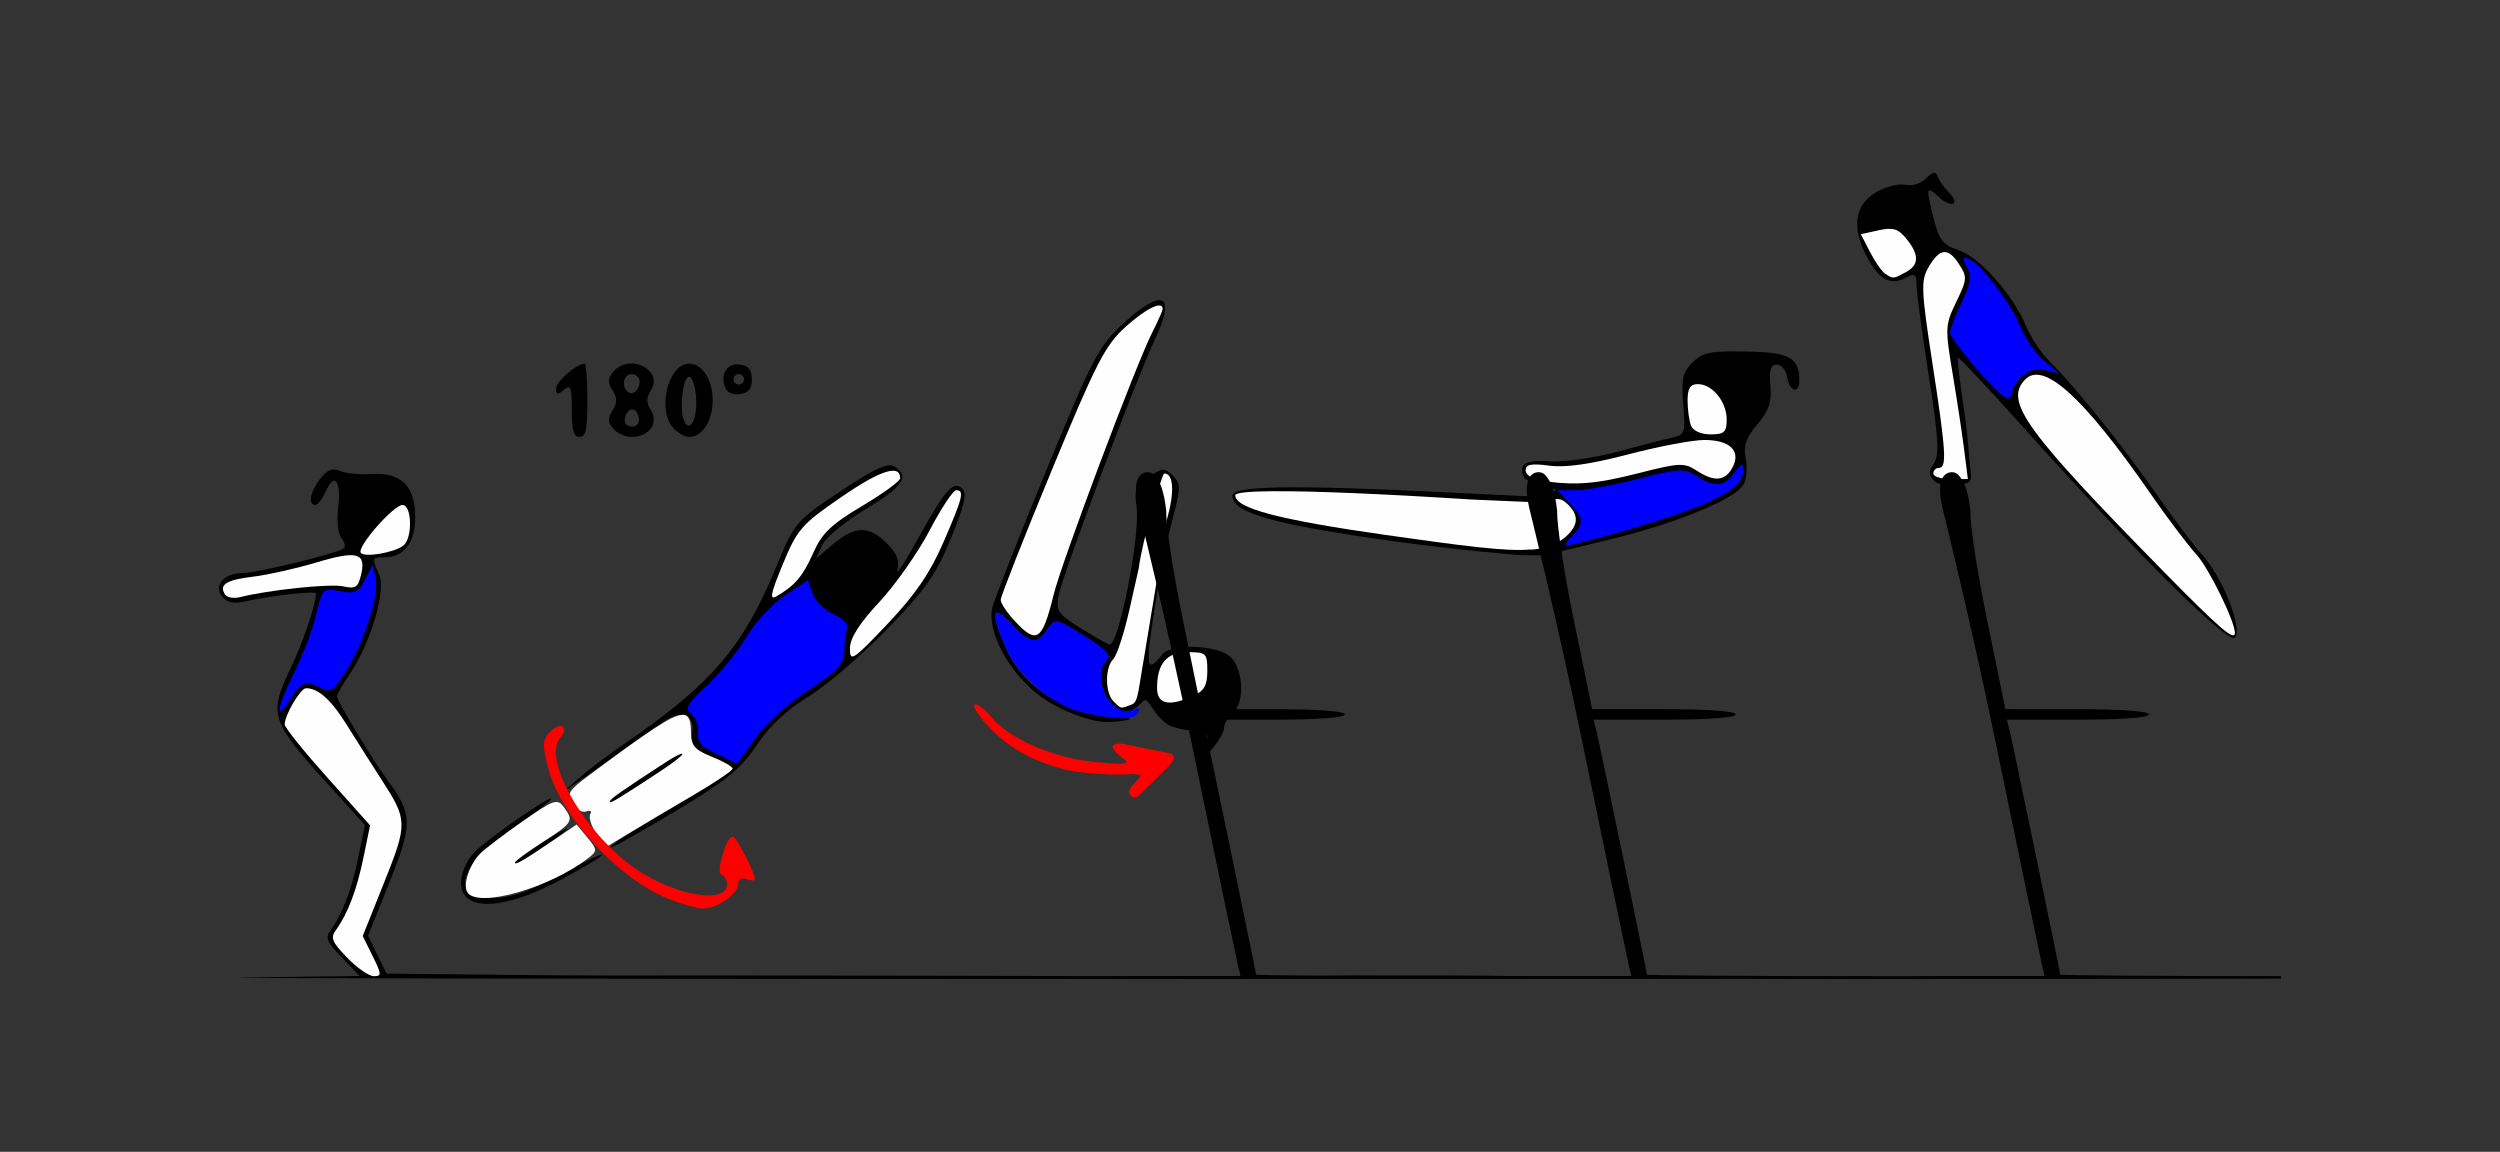<?xml version="1.0" encoding="UTF-8" standalone="no"?>
<!-- Created with Inkscape (http://www.inkscape.org/) -->

<svg
   xmlns:dc="http://purl.org/dc/elements/1.1/"
   xmlns:cc="http://creativecommons.org/ns#"
   xmlns:rdf="http://www.w3.org/1999/02/22-rdf-syntax-ns#"
   xmlns:svg="http://www.w3.org/2000/svg"
   xmlns="http://www.w3.org/2000/svg"
   xmlns:sodipodi="http://sodipodi.sourceforge.net/DTD/sodipodi-0.dtd"
   xmlns:inkscape="http://www.inkscape.org/namespaces/inkscape"
   id="svg3336"
   version="1.1"
   inkscape:version="0.91 r13725"
   width="447.664"
   height="206.25"
   viewBox="0 0 447.664 206.25"
   sodipodi:docname="ub110200.svg">
  <rect x="0" y="0" width="447.664" height="206.25" fill="#333333" stroke="none"/>
  <defs
     id="defs3340" />
  <sodipodi:namedview
     pagecolor="#8c8c8c"
     bordercolor="#666666"
     borderopacity="1"
     objecttolerance="10"
     gridtolerance="10"
     guidetolerance="10"
     inkscape:pageopacity="0"
     inkscape:pageshadow="2"
     inkscape:window-width="1725"
     inkscape:window-height="767"
     id="namedview3338"
     showgrid="false"
     inkscape:zoom="0.6980689"
     inkscape:cx="94.722825"
     inkscape:cy="176.4941"
     inkscape:window-x="0"
     inkscape:window-y="0"
     inkscape:window-maximized="0"
     inkscape:current-layer="svg3336" />
  <g
     id="g4573"
     transform="translate(-8.832,-4.262)">
    <g
       transform="translate(61.935,-228.521)"
       id="g4537">
      <g
         id="g4369">
        <path
           inkscape:connector-curvature="0"
           id="path4335"
           d="m 105.963,316.125 c -1.386,0.157 -3.722,1.424 -7.904,4.193 -8.827,5.846 -8.795,5.806 -12.422,14.553 -5.77,13.915 -11.605,20.641 -27.049,31.176 -2.75,1.876 -6.35,4.597 -8,6.047 l -3,2.637 3.377,-2.332 c 1.858,-1.283 5.458,-3.818 8,-5.635 2.542,-1.816 5.632,-4.003 6.865,-4.859 3.093,-2.149 5.62,-1.02 4.998,2.232 -0.42,2.199 0.043,2.76 3.387,4.098 2.13,0.852 3.868,1.837 3.861,2.189 -0.007,0.353 -3.269,2.545 -7.25,4.869 -3.981,2.325 -9.038,5.348 -11.238,6.719 -2.2,1.371 -3.698,2.506 -3.328,2.523 0.369,0.017 5.615,-2.928 11.658,-6.545 9.021,-5.399 11.606,-7.502 14.447,-11.75 2.279,-3.407 5.427,-6.369 9.219,-8.674 3.167,-1.925 9.488,-7.325 14.047,-12 6.926,-7.103 8.818,-9.784 11.516,-16.307 2.435,-5.887 2.946,-8.089 2.078,-8.957 -1.587,-1.587 -3.066,0.1 -8.125,9.264 -2.277,4.125 -3.858,6.494 -3.514,5.266 0.45,-1.604 -0.083,-2.942 -1.891,-4.75 -3.205,-3.205 -5.667,-3.178 -9.562,0.1 l -3.107,2.613 1.102,-2.414 c 0.605,-1.328 4.105,-4.221 7.779,-6.426 6.727,-4.037 7.962,-5.864 5.158,-7.633 -0.284,-0.179 -0.64,-0.25 -1.102,-0.197 z"
           style="fill:#000000" />
        <path
           inkscape:connector-curvature="0"
           id="path4333"
           d="m 69.031,367.758 c -0.258,-0.052 -1.37,0.503 -2.693,1.361 -8.238,5.344 -10.25,6.758 -10.25,7.195 0,0.265 1.238,-0.321 2.75,-1.303 8.238,-5.344 10.25,-6.756 10.25,-7.193 0,-0.033 -0.02,-0.053 -0.057,-0.06 z"
           style="fill:#000000" />
        <path
           inkscape:connector-curvature="0"
           id="path4331"
           d="m 45.627,375.773 c -0.389,-0.389 -9.899,6.141 -13.205,9.066 -2.695,2.385 -3.8,6.461 -2.256,8.322 2.247,2.707 8.72,1.651 17.035,-2.779 4.318,-2.301 7.694,-4.343 7.5,-4.537 -0.194,-0.194 -3.675,1.457 -7.734,3.67 -5.328,2.904 -8.569,4.025 -11.66,4.035 -8.107,0.027 -6.459,-5.65 3.662,-12.615 3.852,-2.651 6.848,-4.973 6.658,-5.162 z"
           style="fill:#000000" />
        <path
           inkscape:connector-curvature="0"
           id="path4326"
           d="m 48.395,381.127 c -0.308,0.046 -1.58,0.763 -3.557,2.031 -3.163,2.03 -5.75,3.877 -5.75,4.105 0,0.67 5.796,-2.949 8.766,-5.473 0.564,-0.479 0.726,-0.692 0.541,-0.664 z"
           style="fill:#000000" />
        <path
           inkscape:connector-curvature="0"
           id="path4201"
           d="m 30.582,392.557 c -0.83,-1.343 0.395,-5.023 2.309,-6.938 0.847,-0.847 4.275,-3.45 7.618,-5.785 5.52,-3.856 6.193,-4.091 7.328,-2.566 1.863,2.503 1.677,2.815 -3.75,6.297 -2.75,1.765 -5,3.413 -5,3.663 0,0.559 1.282,-0.179 6.783,-3.904 l 4.283,-2.9 1.918,2.32 c 1.796,2.173 1.81,2.405 0.217,3.651 -6.902,5.401 -19.896,9.089 -21.706,6.16 z"
           style="fill:#fefefe" />
        <path
           inkscape:connector-curvature="0"
           id="path4191"
           d="m 99.087,348.925 c 0,-1.848 1.628,-4.428 5.25,-8.321 2.888,-3.104 6.946,-8.882 9.019,-12.84 2.073,-3.959 4.21,-7.197 4.75,-7.197 1.526,0 1.22,1.256 -2.269,9.305 -2.393,5.521 -5.03,9.375 -10,14.615 -6.215,6.553 -6.75,6.905 -6.75,4.439 z"
           style="fill:#fefefe" />
        <path
           inkscape:connector-curvature="0"
           id="path4185"
           d="m 87.078,333.797 c 2.59,-6.254 3.335,-7.107 10.516,-12.043 6.964,-4.787 10.494,-5.908 10.494,-3.333 0,0.505 -3.069,2.741 -6.82,4.969 -5.506,3.271 -7.188,4.882 -8.731,8.364 -1.867,4.213 -3.254,5.855 -6.598,7.81 -1.296,0.758 -1.052,-0.477 1.139,-5.767 z"
           style="fill:#fefefe" />
        <path
           inkscape:connector-curvature="0"
           id="path4209"
           d="m 75.087,367.735 c -2.586,-1.233 -3.422,-2.214 -3.202,-3.757 0.164,-1.148 -0.362,-2.635 -1.168,-3.305 -1.247,-1.035 -0.842,-1.794 2.702,-5.07 2.293,-2.119 5.479,-6.032 7.081,-8.695 1.602,-2.664 4.752,-6.056 7,-7.54 l 4.088,-2.697 0.815,2.392 c 0.448,1.316 2.141,2.979 3.761,3.696 1.76,0.779 2.74,1.841 2.435,2.637 -0.281,0.733 -0.511,2.55 -0.511,4.039 0,2.225 -1.153,3.464 -6.489,6.973 -3.652,2.401 -7.827,6.21 -9.548,8.712 -1.682,2.445 -3.149,4.409 -3.261,4.365 -0.111,-0.044 -1.777,-0.832 -3.702,-1.75 z"
           style="fill:#0000fe" />
        <path
           inkscape:connector-curvature="0"
           id="path4199"
           transform="translate(-60,236)"
           d="m 129.189,124.777 c -1.945,-0.027 -6.456,3.124 -16.809,10.826 -3.706,2.757 -4.063,3.357 -3.002,5.057 0.662,1.061 1.791,1.705 2.508,1.43 0.718,-0.275 1.037,-0.069 0.711,0.459 -0.326,0.528 0.151,2.095 1.059,3.48 l 1.65,2.52 4.141,-2.51 c 2.277,-1.38 7.398,-4.415 11.379,-6.742 3.981,-2.327 7.243,-4.521 7.25,-4.875 0.007,-0.354 -1.659,-1.307 -3.699,-2.121 -3.05,-1.216 -3.717,-1.99 -3.75,-4.34 -0.028,-2.008 -0.271,-3.167 -1.438,-3.184 z m -0.158,6.98 c 0.037,0.007 0.057,0.027 0.057,0.061 0,0.265 -1.688,1.59 -3.75,2.945 -8.15,5.354 -9.25,6.015 -9.25,5.551 0,-0.437 2.012,-1.851 10.25,-7.195 1.323,-0.859 2.436,-1.413 2.693,-1.361 z"
           style="fill:#fefefe" />
        <path
           inkscape:connector-curvature="0"
           id="path4217"
           d="m 66.535,393.712 c -9.083,-3.69 -19.353,-14.913 -21.519,-23.516 -1.04,-4.131 -0.984,-5.003 0.41,-6.397 1.931,-1.931 3.465,-0.906 1.745,1.166 -2.973,3.583 3.435,15.45 12.038,22.293 6.955,5.532 17.878,7.868 17.878,3.824 0,-0.742 -0.453,-1.5 -1.007,-1.685 -1.046,-0.349 0.891,-6.831 2.041,-6.831 0.584,0 3.966,6.515 3.966,7.641 0,0.315 -0.675,0.314 -1.5,-0.003 -0.897,-0.344 -1.5,-0.008 -1.5,0.836 0,1.871 -3.925,4.552 -6.473,4.422 -1.115,-0.057 -3.851,-0.845 -6.08,-1.75 z"
           style="fill:#fe0000" />
      </g>
      <g
         id="g4347">
        <path
           inkscape:connector-curvature="0"
           id="path4341"
           d="m 293.152,263.73 c -0.326,0.062 -0.765,0.394 -1.377,1.006 -0.909,0.909 -2.507,1.428 -3.553,1.154 -1.045,-0.273 -3.267,0.209 -4.936,1.072 -4.126,2.134 -4.951,6.211 -2.305,11.398 2.279,4.466 4.36,5.674 7.178,4.166 1.642,-0.879 1.927,-0.693 1.922,1.254 -0.003,1.257 0.975,8.521 2.174,16.143 1.764,11.218 1.944,14.233 0.947,15.828 -0.983,1.574 -1.015,1.873 0.029,3.131 0.597,0.689 1.961,0.609 3.812,0.584 2.175,-0.101 3.008,0.081 2.736,-2.172 -0.375,-3.068 -0.433,-5.992 -1.141,-10.729 -0.778,-5.21 -1.292,-9.595 -1.141,-9.746 0.151,-0.151 5.623,5.691 12.162,12.984 19.996,22.303 36.2,38.388 37.432,37.156 1.482,-1.482 -2.261,-10.93 -5.9,-14.895 -1.515,-1.65 -5.195,-6.528 -8.18,-10.838 -5.751,-8.305 -14.663,-19.37 -19.086,-23.695 -1.463,-1.431 -3.361,-4.277 -4.217,-6.324 -2.35,-5.625 -8.361,-12.401 -12.094,-13.633 -2.78,-0.918 -3.492,-1.802 -4.422,-5.494 -1.482,-5.884 -1.429,-6.116 0.898,-4.01 2.372,2.147 3.928,1.285 1.701,-0.941 -0.841,-0.841 -1.718,-2.097 -1.949,-2.789 -0.155,-0.466 -0.367,-0.673 -0.693,-0.611 z"
           style="fill:#000000" />
        <path
           id="path4187"
           d="m 334.511,335.316 c -25.02,-25.487 -28.761,-30.659 -24.998,-34.558 3.296,-3.415 10.498,3.138 22.5,20.472 2.984,4.31 6.665,9.186 8.18,10.836 2.204,2.401 6.894,11.95 6.894,14.037 0,1.581 -2.756,-0.783 -12.576,-10.787 z"
           style="fill:#fefefe"
           inkscape:connector-curvature="0" />
        <path
           id="path4175"
           d="m 293.087,317.566 c 0,-0.55 0.45,-1 1,-1 1.465,0 1.283,-2.917 -1.177,-18.855 -1.966,-12.739 -2.053,-14.643 -0.769,-16.92 2.005,-3.555 3.536,-3.781 5.483,-0.81 1.572,2.399 1.548,2.778 -0.423,6.851 -1.996,4.123 -2.025,4.681 -0.67,12.773 0.78,4.654 1.716,10.824 2.081,13.712 l 0.663,5.25 -3.094,0 c -1.702,0 -3.094,-0.45 -3.094,-1 z"
           style="fill:#fefefe"
           inkscape:connector-curvature="0" />
        <path
           id="path2997"
           d="m 284.477,281.8 c -0.611,-0.404 -1.842,-2.163 -2.736,-3.908 l -1.626,-3.174 3.178,-0.698 c 2.585,-0.568 3.516,-0.281 4.986,1.534 2.327,2.874 2.289,4.683 -0.127,5.976 -2.275,1.218 -2.247,1.216 -3.676,0.27 z"
           style="fill:#fefefe"
           inkscape:connector-curvature="0" />
        <path
           id="path2991"
           d="m 301.337,299.408 c -2.888,-3.267 -5.25,-6.452 -5.25,-7.076 0,-0.624 0.929,-3.053 2.064,-5.398 1.618,-3.342 1.829,-4.701 0.977,-6.293 -0.871,-1.627 -0.807,-1.923 0.319,-1.491 2.128,0.817 7.558,7.957 9.26,12.176 0.83,2.057 2.717,4.772 4.195,6.034 l 2.686,2.294 -2.544,-0.601 c -2.679,-0.633 -5.414,1.453 -6.103,4.654 -0.253,1.178 -1.837,-0.037 -5.603,-4.299 z"
           style="fill:#0000fe"
           inkscape:connector-curvature="0" />
      </g>
      <g
         id="g4361">
        <path
           inkscape:connector-curvature="0"
           id="path4339"
           d="m 154.537,286.518 c -1.192,-0.042 -3.442,1.37 -6.631,4.299 -4.225,3.881 -5.414,6.162 -13.676,26.25 -4.977,12.1 -9.319,23.141 -9.65,24.537 -0.949,3.997 2.645,11.015 7.809,15.246 2.633,2.157 6.414,3.921 10.104,4.871 2.296,0.591 4.739,0.339 6.619,-0.1 0.433,-0.101 0.051,-0.224 -0.912,-0.34 -0.964,-0.116 -2.515,0.075 -4.375,-0.295 -8.237,-1.64 -14.136,-5.926 -16.867,-12.254 -2.764,-6.406 -2.394,-7.938 1.031,-4.271 3.41,3.651 4.483,3.825 6.43,1.045 1.436,-2.05 1.468,-2.045 6.627,1.129 3.684,2.267 4.874,3.499 4.113,4.26 -2.942,2.942 0.59,10.506 4.25,9.102 0.567,-0.218 1.307,-0.775 2.055,-1.525 1.018,-1.376 1.62,2.068 4.559,4.061 1.064,0.569 3.089,1.035 4.5,1.035 2.58,0 3.427,1.35 1.566,2.5 -0.55,0.34 -0.986,1.379 -0.969,2.309 0.024,1.299 0.604,1.04 2.5,-1.115 1.358,-1.543 2.469,-3.4 2.469,-4.127 0,-0.727 0.675,-1.882 1.5,-2.566 2.395,-1.988 1.939,-8.579 -0.723,-10.443 -2.665,-1.867 -9.847,-2.055 -11.705,-0.307 -0.27,0.254 -1.653,2.255 -2.258,1.945 -0.503,-0.257 -0.277,-2.724 -0.184,-3.477 0.697,-5.627 2.359,-15.855 4.072,-22.285 1.571,-5.897 1.583,-6.578 0.123,-8.037 -1.46,-1.46 -1.825,-1.444 -4.301,0.178 -2.318,1.519 -2.632,2.283 -2.201,5.348 0.728,5.178 -3.267,25.314 -4.898,24.688 -0.701,-0.269 -3.157,-1.678 -5.459,-3.131 -3.802,-2.4 -4.127,-2.925 -3.564,-5.738 0.779,-3.896 13.765,-38.433 17.129,-45.555 2.232,-4.726 2.45,-7.181 0.918,-7.234 z"
           style="fill:#000000" />
        <path
           inkscape:connector-curvature="0"
           id="path4193"
           d="m 154.087,356 c 0,-4.432 1.722,-6.434 5.535,-6.434 3.261,0 3.465,0.196 3.465,3.339 0,2.608 -0.558,3.594 -2.547,4.5 -4.303,1.961 -6.453,1.493 -6.453,-1.405 z"
           style="fill:#fefefe" />
        <path
           inkscape:connector-curvature="0"
           id="path4189"
           d="m 128.54,343.92 c -1.349,-1.455 -2.452,-3.133 -2.452,-3.728 0,-0.595 4.096,-10.992 9.101,-23.104 8,-19.357 9.603,-22.475 13.25,-25.769 3.682,-3.326 6.649,-4.76 6.649,-3.213 0,0.297 -0.848,2.209 -1.884,4.25 -2.908,5.725 -16.198,41.073 -17.626,46.879 -2.054,8.35 -3.035,9.003 -7.037,4.685 z"
           style="fill:#fefefe" />
        <path
           sodipodi:nodetypes="cssssccccsscscccccsssc"
           inkscape:connector-curvature="0"
           id="path4215"
           d="m 121.545,358.887 c -0.075,0.002 -0.136,0.024 -0.18,0.068 -0.352,0.352 0.904,2.243 2.791,4.203 3.425,3.556 7.759,5.952 13.432,7.424 1.65,0.428 5.362,0.825 8.25,0.881 1.722,0.034 2.858,0.029 3.639,-0.078 0.002,-3.2e-4 0.005,3.2e-4 0.008,0 2.724,0.034 1.358,0.589 0.447,1.793 -0.007,0.009 -0.009,0.018 -0.016,0.027 -0.466,0.368 -0.828,0.96 -0.828,1.42 0,0.518 0.45,0.941 1,0.941 0.084,0 0.164,-0.022 0.242,-0.053 0.044,0.01 0.088,0.021 0.123,0.01 0.376,-0.125 4.224,-4.106 5.43,-5.236 0.68,-0.647 1.205,-1.422 1.205,-1.844 -0.058,-0.633 -0.519,-0.71 -1.062,-0.826 -0.281,-0.055 -2.849,-0.557 -8.113,-1.641 -0.31,-0.037 -0.514,-0.038 -0.648,-0.016 -1.544,-0.048 -1.548,0.863 0.326,2.301 1.846,1.416 1.536,1.495 -4.055,1.031 -7.538,-0.625 -15.704,-4.056 -19.012,-7.986 -1.212,-1.44 -2.452,-2.431 -2.979,-2.42 z"
           style="fill:#fe0000" />
        <path
           inkscape:connector-curvature="0"
           id="path4207"
           d="m 141.345,360.51 c -5.614,-1.108 -12.061,-6.384 -14.388,-11.777 -2.764,-6.406 -2.394,-7.94 1.031,-4.273 3.41,3.651 4.482,3.825 6.429,1.045 1.436,-2.05 1.469,-2.045 6.627,1.129 3.684,2.267 4.874,3.5 4.113,4.261 -3.061,3.061 0.605,10.5 4.449,9.025 1.245,-0.478 1.583,-0.33 1.086,0.476 -0.811,1.312 -3.129,1.341 -9.347,0.114 z"
           style="fill:#0000fe" />
        <path
           inkscape:connector-curvature="0"
           id="path4195"
           d="m 155.369,317.574 c -0.399,0.004 -3.978,12.157 -4.543,16.879 l -1.664,7.4 c -0.963,4.283 -2.273,8.31 -2.912,8.949 -1.515,1.515 -1.493,6.032 0.037,7.562 1.402,1.402 1.205,1.367 3.219,0.594 0.624,-0.239 1.001,-0.854 1.225,-2.451 l 0,0.221 5.117,-30.881 c 1.407,-4.971 1.216,-8.291 -0.479,-8.273 z"
           style="fill:#fefefe" />
      </g>
      <g
         id="g4354">
        <path
           inkscape:connector-curvature="0"
           id="path4337"
           d="m 257.428,295.703 c -4.621,-0.003 -5.887,0.411 -7.463,1.986 -1.763,1.763 -2.034,2.984 -1.658,7.514 0.427,5.155 0.328,5.435 -2.135,5.98 -1.421,0.315 -5.883,1.464 -9.914,2.553 -4.033,1.089 -9.43,1.833 -12,1.654 0,0 -2.714,-0.324 -4.213,0.393 -1.238,0.782 -0.199,2.564 -0.199,2.564 0,0 0.376,0.88 5.621,2.086 -0.326,0.847 -3.051,1.304 -5.363,1.193 l -16.258,-0.779 c -26.205,-1.259 -36.258,-1.06 -36.258,0.719 0,3.057 7.352,5.133 28.732,8.113 11.697,1.631 22.026,2.462 23.018,2.52 1.458,0.016 3.712,0.107 4.781,-0.133 l 10.857,-2.639 c 12.201,-2.963 22.74,-7.3 24.152,-9.939 0.518,-0.968 0.68,-3.063 0.361,-4.658 -0.444,-2.219 0.046,-3.644 2.088,-6.07 2.069,-2.459 2.593,-4.017 2.338,-6.934 -0.247,-2.823 0.046,-3.76 1.172,-3.76 0.825,0 1.643,1.012 1.818,2.25 0.36,2.533 2.182,3.104 2.182,0.684 0,-4.197 -1.665,-5.123 -9.463,-5.271 -0.808,-0.015 -1.537,-0.025 -2.197,-0.025 z"
           style="fill:#000000" />
        <path
           inkscape:connector-curvature="0"
           id="path4177"
           d="m 222.837,318.85 c -1.512,-0.229 -2.75,-1.053 -2.75,-1.831 0,-1.086 0.988,-1.284 4.25,-0.851 2.901,0.384 7.379,-0.256 14.109,-2.019 5.423,-1.42 11.555,-2.582 13.628,-2.582 4.619,0 6.634,1.971 5.047,4.936 -1.317,2.461 -3.261,2.616 -6.466,0.516 -2.156,-1.413 -3.062,-1.369 -10.381,0.5 -7.678,1.96 -11.405,2.245 -17.436,1.331 z"
           style="fill:#fefefe" />
        <path
           inkscape:connector-curvature="0"
           id="path4173"
           d="m 249.694,308.984 c -0.334,-0.87 -0.607,-2.895 -0.607,-4.5 0,-2.17 0.473,-2.918 1.845,-2.918 2.583,0 5.155,3.157 5.155,6.329 0,2.279 -0.424,2.671 -2.893,2.671 -1.716,0 -3.14,-0.644 -3.5,-1.582 z"
           style="fill:#fefefe" />
        <path
           inkscape:connector-curvature="0"
           id="path4205"
           d="m 228.365,328.812 c 2.224,-2.458 2.173,-3.139 -0.451,-5.932 l -2.174,-2.314 3.258,0 c 1.792,0 6.867,-0.921 11.277,-2.048 7.32,-1.869 8.226,-1.913 10.381,-0.5 3.236,2.12 5.042,1.943 6.876,-0.675 1.023,-1.46 1.551,-1.717 1.541,-0.75 -0.024,2.348 -1.205,3.562 -5.662,5.822 -3.676,1.864 -15.036,5.486 -23.795,7.588 -2.872,0.689 -2.914,0.649 -1.25,-1.19 z"
           style="fill:#0000fe" />
        <path
           sodipodi:nodetypes="ssscssccs"
           inkscape:connector-curvature="0"
           id="path4183"
           d="m 174.615,320.746 c -4.234,0.036 -6.527,0.275 -6.527,0.723 0,2.331 7.726,4.368 27,7.117 13.898,1.982 21.561,2.958 25.598,2.605 1.811,0.126 5.056,-0.909 6.572,-2.281 2.321,-2.101 2.475,-3.924 0.125,-6.051 -1.761,-1.593 -2.659,-0.032 -7.395,-0.213 l -9.67,-0.42 c -16.202,-1.037 -28.647,-1.54 -35.703,-1.48 z"
           style="fill:#fefefe" />
      </g>
    </g>
    <path
       sodipodi:nodetypes="cssssssssscscccscccsscccssccsscccccccsccscccccccccccssssssssssc"
       inkscape:connector-curvature="0"
       id="path4453"
       d="m 68.465,88.336 c -0.739,0.059 -1.412,0.566 -2.256,1.611 -1.795,2.224 -2.292,4.74 -0.938,4.74 0.432,0 1.274,-1.078 1.873,-2.396 1.599,-3.52 2.793,-2.008 2.248,2.844 -0.287,2.553 -0.04,4.751 0.625,5.555 0.605,0.732 0.746,1.551 0.312,1.82 -1.568,0.972 -15.601,4.365 -18.055,4.365 -3.354,0 -5.292,2.266 -3.643,4.26 0.833,1.007 2.029,1.266 3.928,0.848 5.058,-1.114 12.861,-1.986 12.855,-1.436 -0.019,2.021 -2.408,8.962 -4.799,13.945 -3.635,7.577 -3.159,9.036 6.355,19.549 l 7.207,7.963 -1.193,5.795 c -1.202,5.837 -2.808,10.059 -4.955,13.031 -0.992,1.373 -0.693,2.101 2.016,4.904 l 3.182,3.291 -20.494,0.271 c -11.271,0.15 66.565,0.276 172.967,0.279 106.402,0.003 186.624,-0.122 178.271,-0.277 -2.736,-0.051 -4.804,-0.12 -7.027,-0.184 l -11.006,-0.025 -5.402,-0.027 -35.66,0 c -22.627,0 -41.139,-0.131 -41.139,-0.291 0,-0.471 -8.445,-41.227 -9.021,-43.537 l -0.527,-2.109 12.719,0 c 7.856,0 12.719,-0.358 12.719,-0.938 0,-0.58 -4.908,-0.937 -12.852,-0.938 l -12.85,-0.002 -3.334,-16.262 c -1.774,-8.653 -2.997,-16.793 -2.932,-19.326 -0.003,-0.026 -0.013,-0.046 -0.016,-0.072 -0.178,-1.664 -0.46,-2.965 -0.807,-3.994 -0.279,-0.875 -0.857,-1.818 -1.469,-2.43 -0.452,-0.33 -0.944,-0.428 -1.457,-0.303 -1.537,0.374 -2.016,2.387 -1.455,5.316 0.067,0.305 0.13,0.69 0.207,1.016 0.444,1.878 5.054,20.378 9.396,41.41 4.342,21.032 8.123,39.189 8.402,40.35 l 0.508,2.109 -19.178,0 c -10.428,-0.183 -20.674,-0.127 -31.035,-0.127 -5.212,0.108 -13.371,0.127 -26.33,0.127 -30.159,0 -57.797,-0.127 -87.832,-0.127 -11.69,0.039 -24.8,0.023 -35.32,-0.09 l -23.238,-0.252 -1.648,-3.383 -1.65,-3.383 3.826,-9.562 c 4.204,-10.51 4.174,-12.145 -0.322,-18.275 -2.73,-3.723 -9.084,-14.243 -9.084,-15.041 0,-0.336 1.049,-2.158 2.33,-4.049 3.717,-5.488 6.516,-14.916 5.254,-17.695 -1.387,-3.055 -1.359,-3.143 0.988,-3.143 3.426,0 5.447,-2.663 5.447,-7.176 0,-5.58 -2.5,-8.065 -7.787,-7.738 -2.142,0.132 -4.696,-0.115 -5.676,-0.549 -0.332,-0.147 -0.637,-0.236 -0.928,-0.262 -0.109,-0.01 -0.217,-0.01 -0.322,-0.002 z"
       style="fill:#000000" />
    <path
       id="path4441"
       d="m 121.92,69.357 c -1.186,-0.012 -2.405,0.429 -3.291,1.5 -0.966,1.167 -0.989,1.865 -0.107,3.281 0.87,1.398 0.87,2.2 0,3.598 -0.882,1.416 -0.858,2.114 0.107,3.281 0.675,0.815 2.175,1.482 3.334,1.482 3.081,0 4.866,-2.473 3.439,-4.764 -0.87,-1.398 -0.87,-2.2 0,-3.598 1.579,-2.536 -0.873,-4.755 -3.482,-4.781 z m 0.043,1.893 c 0.771,0 1.402,0.609 1.402,1.352 0,1.566 -1.335,2.623 -2.207,1.748 C 120.041,73.229 120.555,71.25 121.963,71.25 Z m 0.01,6.322 c 0.515,-0.039 1.025,0.424 1.215,1.412 0.197,1.026 -0.262,1.641 -1.225,1.641 -0.898,0 -1.413,-0.606 -1.236,-1.455 0.211,-1.018 0.731,-1.559 1.246,-1.598 z"
       style="fill:#000000"
       inkscape:connector-curvature="0" />
    <path
       id="path4439"
       d="m 113.518,69.375 c -1.412,0 -5.105,3.214 -5.105,4.441 0,1.15 0.26,1.196 1.4,0.246 1.215,-1.012 1.402,-0.528 1.402,3.635 0,3.644 0.339,4.803 1.402,4.803 1.113,0 1.402,-1.354 1.402,-6.562 0,-3.609 -0.227,-6.562 -0.502,-6.562 z"
       style="fill:#000000"
       inkscape:connector-curvature="0" />
    <path
       id="path4437"
       d="m 132.242,69.375 c -3.835,0 -5.84,8.539 -2.736,11.652 0.808,0.81 2.039,1.473 2.736,1.473 2.349,0 4.207,-2.897 4.207,-6.562 0,-3.665 -1.858,-6.562 -4.207,-6.562 z m 0,2.344 c 0.514,0 1.069,1.637 1.232,3.639 0.318,3.887 -1.201,6.721 -2.201,4.107 -0.823,-2.15 -0.123,-7.746 0.969,-7.746 z"
       style="fill:#000000"
       inkscape:connector-curvature="0" />
    <path
       id="path4435"
       d="m 140.932,69.51 c -2.032,-0.04 -3.122,1.87 -2.25,4.15 0.338,0.883 1.406,1.352 2.67,1.172 1.545,-0.22 2.105,-0.926 2.105,-2.645 0,-1.718 -0.561,-2.425 -2.105,-2.645 -0.144,-0.02 -0.284,-0.031 -0.42,-0.033 z M 141.121,71.25 c 0.514,0 0.936,0.422 0.936,0.938 0,0.516 -0.422,0.938 -0.936,0.938 -0.514,0 -0.934,-0.422 -0.934,-0.938 0,-0.516 0.42,-0.938 0.934,-0.938 z"
       style="fill:#000000"
       inkscape:connector-curvature="0" />
    <path
       id="path4415"
       d="m 80.914,94.688 c 1.69,0 1.821,5.946 0.16,7.254 -1.648,1.299 -7.075,2.214 -7.645,1.289 -0.667,-1.083 5.869,-8.543 7.484,-8.543 z"
       style="fill:#000000"
       inkscape:connector-curvature="0" />
    <path
       id="path4409"
       d="m 71.529,103.676 c 2.176,-0.038 2.56,1.107 1.92,3.666 -0.532,2.126 -0.985,2.399 -3.176,1.916 -1.405,-0.31 -5.654,-0.121 -9.443,0.418 -3.789,0.539 -7.834,1.219 -8.99,1.51 -2.115,0.532 -3.778,-0.806 -2.857,-2.301 0.272,-0.442 2.6,-1.054 5.172,-1.359 2.571,-0.305 7.681,-1.455 11.355,-2.553 2.763,-0.825 4.714,-1.274 6.02,-1.297 z"
       style="fill:#000000"
       inkscape:connector-curvature="0" />
    <path
       id="path4405"
       d="M 75.541,105.469 76.125,107.812 c 0.707,2.837 -2.347,12.167 -5.594,17.088 -2.153,3.264 -2.471,3.422 -4.754,2.379 -2.159,-0.987 -2.652,-0.863 -4.205,1.061 -0.968,1.199 -1.743,2.661 -1.723,3.248 0.021,0.587 0.665,-0.092 1.432,-1.51 2.331,-4.31 5.298,-3.039 9.779,4.189 1.688,2.723 4.439,7.061 6.111,9.639 4.665,7.191 4.678,7.805 0.434,18.418 l -3.818,9.545 1.775,3.598 c 1.62,3.285 1.638,3.596 0.205,3.596 -0.863,0 -3.009,-1.49 -4.768,-3.311 -2.724,-2.819 -3.025,-3.549 -2.033,-4.922 2.147,-2.972 3.751,-7.195 4.953,-13.031 l 1.193,-5.795 -7.207,-7.963 c -9.479,-10.473 -10.006,-12.057 -6.418,-19.26 1.527,-3.066 3.299,-7.755 3.936,-10.418 1.153,-4.82 1.172,-4.838 4.268,-4.256 2.732,0.514 3.278,0.266 4.48,-2.027 l 1.369,-2.611 z"
       style="fill:#000000"
       inkscape:connector-curvature="0" />
    <path
       id="path4477"
       d="m 58.894,131.25 c 0.005,-0.773 1.212,-3.786 2.683,-6.695 1.471,-2.909 3.199,-7.481 3.84,-10.161 1.16,-4.852 1.178,-4.87 4.276,-4.287 2.732,0.514 3.277,0.267 4.479,-2.026 l 1.369,-2.612 0.584,2.344 c 0.709,2.846 -2.35,12.172 -5.619,17.127 -1.968,2.983 -2.611,3.386 -4.115,2.579 -2.792,-1.499 -3.669,-1.175 -5.653,2.09 -1.019,1.676 -1.848,2.414 -1.844,1.641 z"
       style="fill:#0000fe"
       inkscape:connector-curvature="0" />
    <path
       id="path4523"
       d="m 71,175.753 c -2.724,-2.819 -3.025,-3.549 -2.034,-4.922 2.145,-2.969 3.752,-7.193 4.949,-13.007 l 1.188,-5.768 -7.645,-8.544 c -4.205,-4.699 -7.645,-8.979 -7.645,-9.512 0,-1.709 2.818,-6.5 3.824,-6.5 2.227,0 4.531,2.1 7.424,6.767 1.688,2.723 4.438,7.061 6.11,9.639 4.665,7.191 4.679,7.805 0.434,18.418 l -3.818,9.546 1.774,3.596 c 1.62,3.285 1.638,3.596 0.205,3.596 -0.863,0 -3.008,-1.489 -4.767,-3.31 z"
       style="fill:#fefefe"
       inkscape:connector-curvature="0" />
    <path
       id="path4497"
       d="m 49.112,110.701 c -1.09,-1.77 0.235,-2.605 5.041,-3.176 2.571,-0.305 7.682,-1.454 11.356,-2.551 7.368,-2.201 8.963,-1.725 7.939,2.368 -0.532,2.126 -0.984,2.399 -3.175,1.916 -2.328,-0.513 -13.299,0.634 -18.435,1.927 -1.156,0.291 -2.383,0.073 -2.727,-0.484 z"
       style="fill:#fefefe"
       inkscape:connector-curvature="0" />
    <path
       id="path4493"
       d="m 73.429,103.23 c -0.667,-1.083 5.869,-8.542 7.485,-8.542 1.69,0 1.821,5.945 0.161,7.253 -1.648,1.299 -7.076,2.214 -7.646,1.289 z"
       style="fill:#fefefe"
       inkscape:connector-curvature="0" />
    <path
       sodipodi:nodetypes="ssccscccccscccssccsscccccccs"
       inkscape:connector-curvature="0"
       id="path4532"
       d="m 214.293,88.809 c -0.125,0.003 -0.253,0.022 -0.381,0.053 -1.537,0.374 -2.016,2.387 -1.455,5.316 0.067,0.305 0.13,0.69 0.207,1.016 0.444,1.878 5.054,20.378 9.396,41.41 4.342,21.032 8.123,39.189 8.402,40.35 l 0.508,2.109 -19.178,0 c -6.619,0.284 -12.414,0.149 -19.075,0.149 -3.663,0.032 -13.126,0.223 -14.591,0.358 94.33,-0.015 163.565,-0.128 155.846,-0.271 -2.736,-0.051 -4.804,-0.12 -7.027,-0.184 l -11.006,-0.025 -5.402,-0.027 -35.66,0 c -22.627,0 -41.139,-0.131 -41.139,-0.291 0,-0.471 -8.445,-41.227 -9.021,-43.537 l -0.527,-2.109 12.719,0 c 7.856,0 12.719,-0.358 12.719,-0.938 0,-0.58 -4.908,-0.937 -12.852,-0.938 l -12.85,-0.002 -3.334,-16.262 c -1.774,-8.653 -2.997,-16.793 -2.932,-19.326 -0.003,-0.026 -0.013,-0.046 -0.016,-0.072 -0.178,-1.664 -0.46,-2.965 -0.807,-3.994 -0.279,-0.875 -0.857,-1.818 -1.469,-2.43 -0.339,-0.248 -0.7,-0.365 -1.076,-0.355 z"
       style="fill:#000000" />
    <path
       style="fill:#000000"
       d="m 318.828,84.547 c -0.125,0.003 -0.253,0.022 -0.381,0.053 -1.537,0.374 -2.016,2.387 -1.455,5.316 0.067,0.305 0.13,0.69 0.207,1.016 0.444,1.878 5.054,20.378 9.396,41.41 4.342,21.032 8.123,39.189 8.402,40.35 l 0.508,2.109 -19.178,0 c -6.619,0.284 -12.416,0.148 -19.076,0.148 -3.663,0.032 -13.125,0.224 -14.59,0.359 38.63,-0.006 68.515,-0.038 95.166,-0.072 l 0,-0.439 c -21.781,-0.007 -39.555,-0.131 -39.555,-0.287 0,-0.471 -8.445,-41.227 -9.021,-43.537 l -0.527,-2.109 12.719,0 c 7.856,0 12.719,-0.358 12.719,-0.938 0,-0.58 -4.908,-0.937 -12.852,-0.938 l -12.85,-0.002 -3.334,-16.262 c -1.774,-8.653 -2.997,-16.793 -2.932,-19.326 -0.003,-0.026 -0.013,-0.046 -0.016,-0.072 -0.178,-1.664 -0.46,-2.965 -0.807,-3.994 -0.279,-0.875 -0.857,-1.818 -1.469,-2.43 -0.339,-0.248 -0.7,-0.365 -1.076,-0.355 z"
       transform="translate(39.466,4.262)"
       id="path4571"
       inkscape:connector-curvature="0" />
  </g>
</svg>
